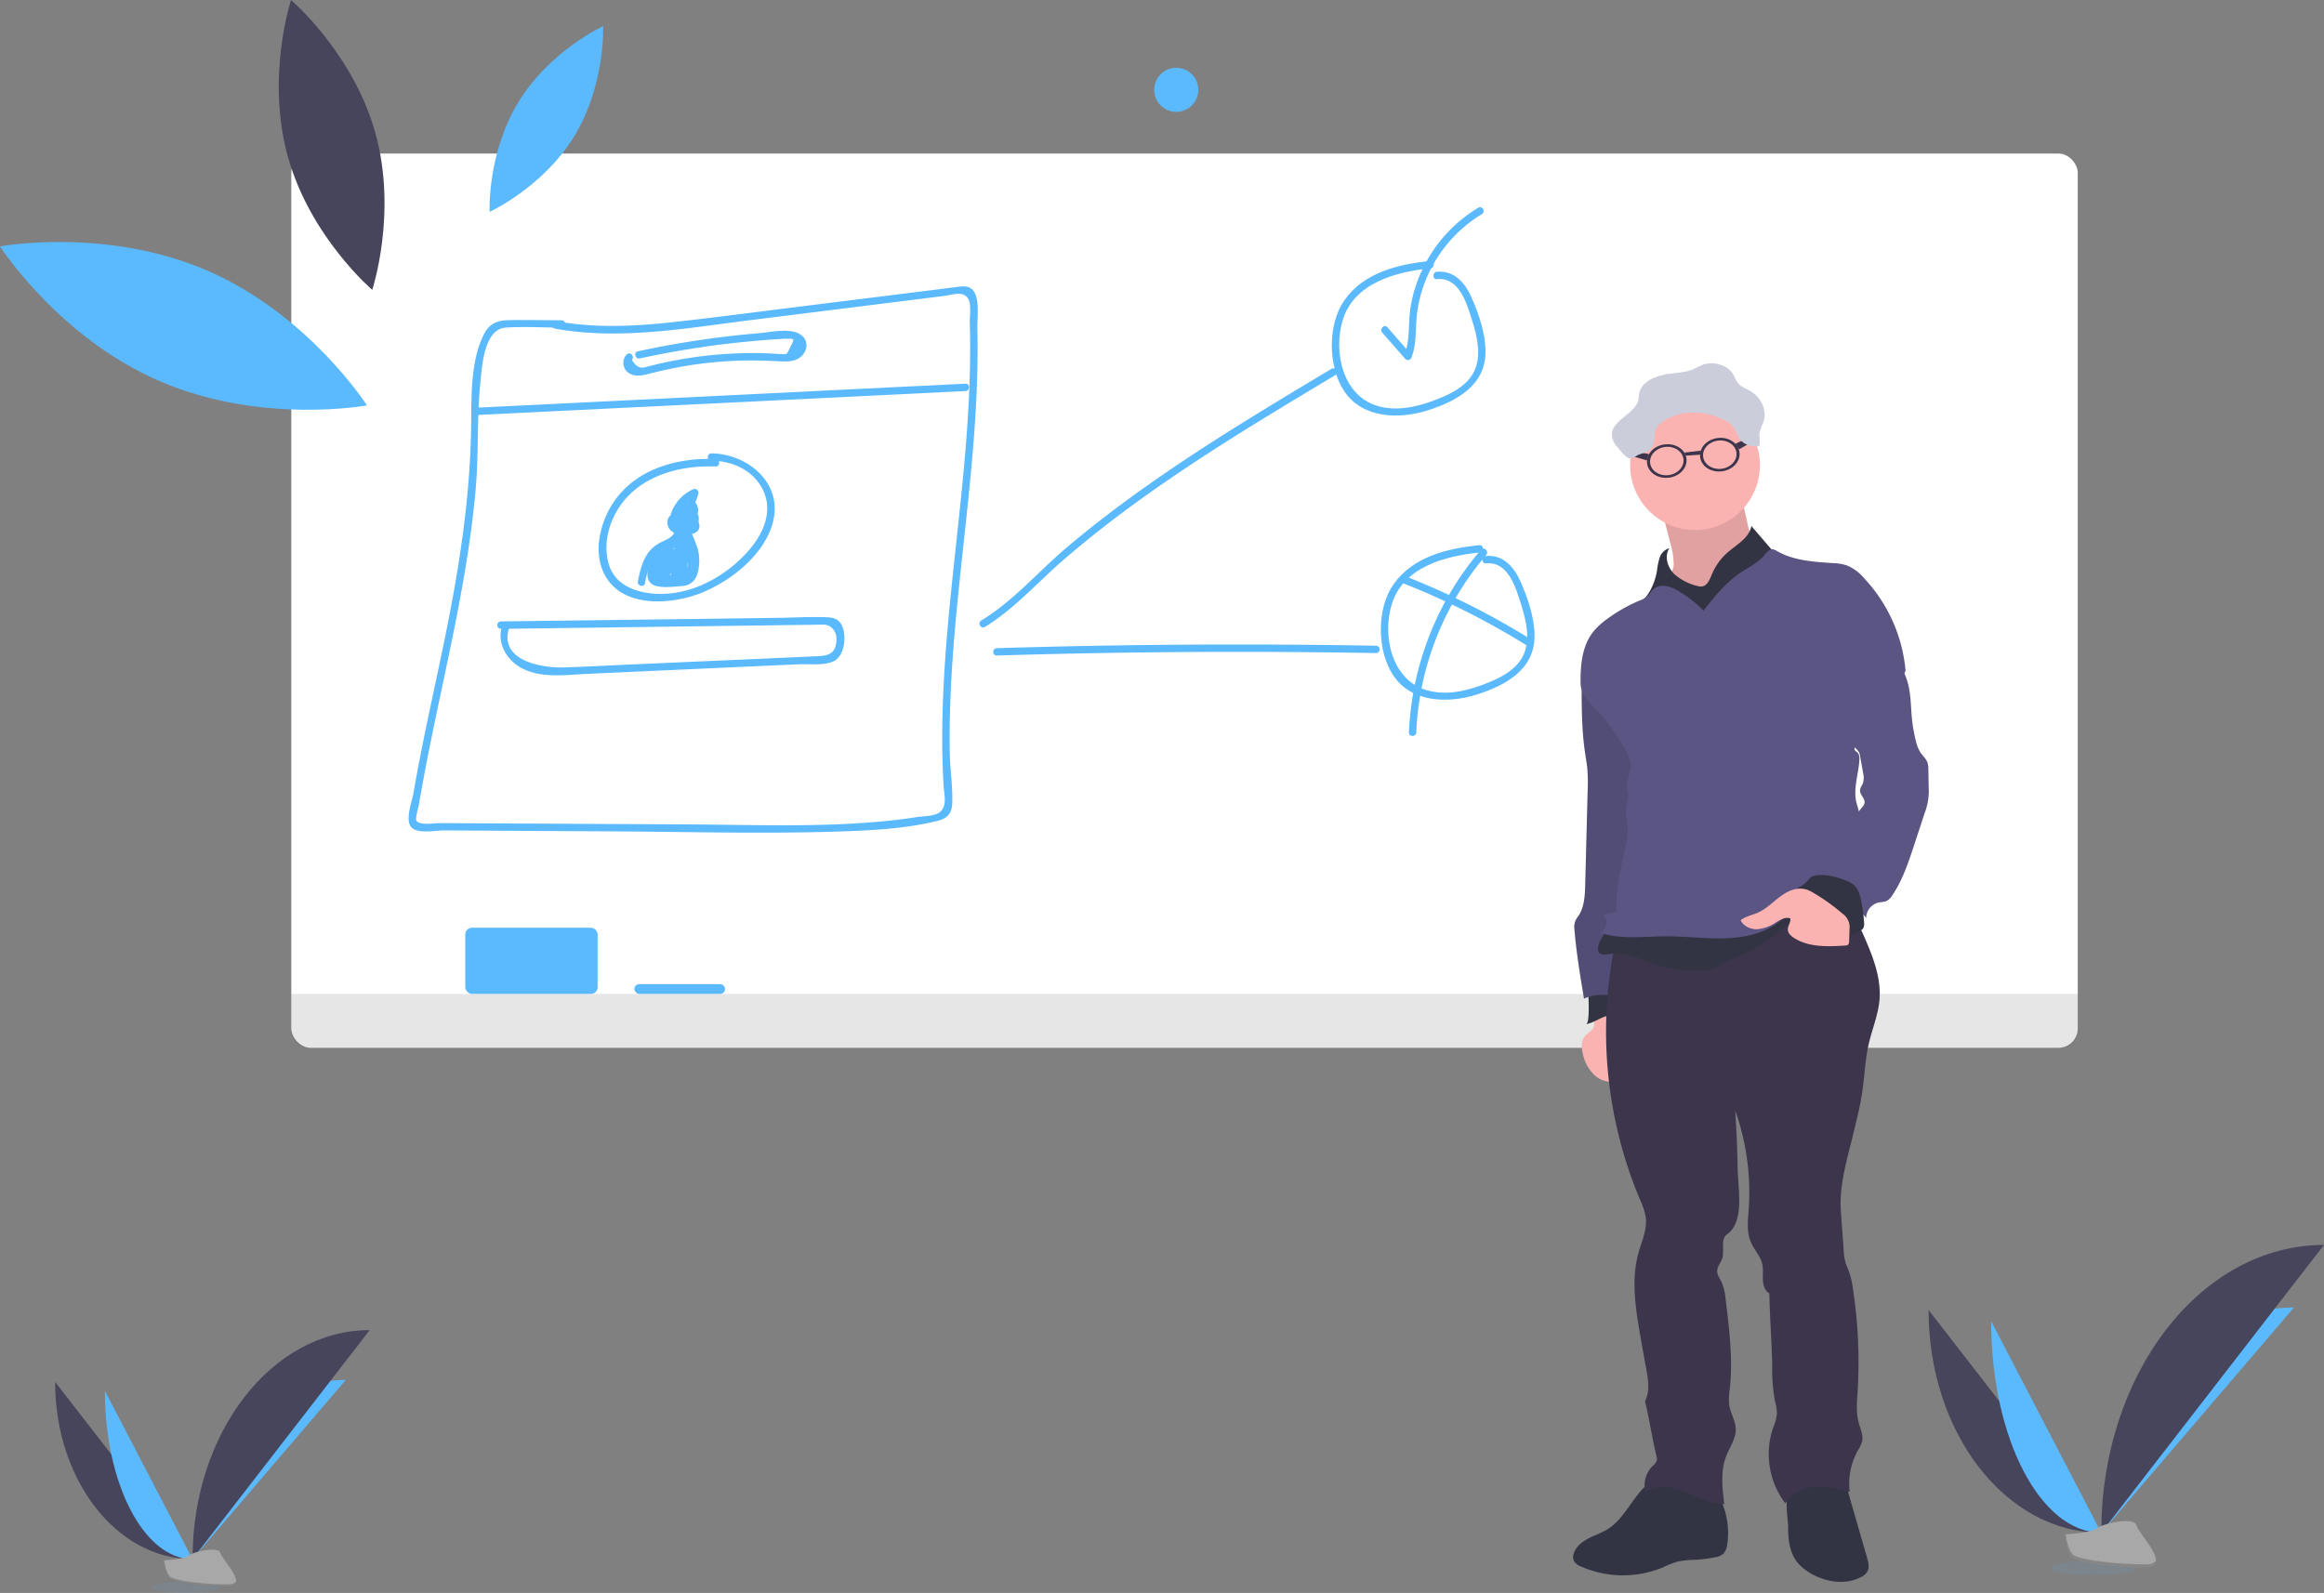 <svg id="Teacher" xmlns="http://www.w3.org/2000/svg" width="871.859" height="597.723" viewBox="0 0 871.859 597.723">
  <rect x="0" y="0" width="871.859" height="597.723" fill="#808080" stroke="none"/>
  <rect id="Rectangle_133" data-name="Rectangle 133" width="670.194" height="335.557" rx="7.21" transform="translate(109.281 57.615)" fill="#fff"/>
  <path id="Path_120" data-name="Path 120" d="M203.642,256.857C241.656,273.331,263.5,307.42,263.5,307.42s-39.8,7.355-77.822-9.111-59.858-50.563-59.858-50.563S165.618,240.382,203.642,256.857Z" transform="translate(-125.82 -155.298)" fill="#5bb9fd"/>
  <path id="Path_121" data-name="Path 121" d="M336.42,186.5C348.178,167.193,368.2,158,368.2,158s.919,22.009-10.8,41.26-31.791,28.435-31.791,28.435S324.652,205.7,336.42,186.5Z" transform="translate(-141.935 -148.191)" fill="#5bb9fd"/>
  <path id="Path_122" data-name="Path 122" d="M243.046,206.3c8.412,30.025,31.6,49.791,31.6,49.791s9.552-28.931,1.14-58.966-31.607-49.791-31.607-49.791S234.624,176.261,243.046,206.3Z" transform="translate(-134.996 -147.33)" fill="#46455b"/>
  <path id="Path_123" data-name="Path 123" d="M118.87,482H789.064v13.6a6.628,6.628,0,0,1-6.628,6.628H125.5a6.628,6.628,0,0,1-6.628-6.628Z" transform="translate(-9.589 -109.054)" opacity="0.1"/>
  <rect id="Rectangle_134" data-name="Rectangle 134" width="49.644" height="24.822" rx="2.5" transform="translate(174.554 348.124)" fill="#5bb9fd"/>
  <rect id="Rectangle_135" data-name="Rectangle 135" width="34.015" height="3.677" rx="1.839" transform="translate(237.988 369.269)" fill="#5bb9fd"/>
  <path id="Path_124" data-name="Path 124" d="M347.058,280c24.261,4.477,49.01,0,73.17-3.034l73.427-9.193c2.969-.377,7.29-2.151,9.037,1.48.984,2.032.322,6.435.4,8.77.193,6.435.175,12.871,0,19.306-.331,12.3-1.232,24.574-2.381,36.819-2.234,23.967-5.4,47.805-6.978,71.864-.809,12.246-1.214,24.528-.855,36.773.083,2.923.2,5.847.377,8.761.193,3.264,1.655,8.109-1.9,10.287-2.032,1.25-6.031,1.186-8.357,1.554-3.677.579-7.355,1.039-11.106,1.416-24.721,2.473-49.764,1.443-74.576,1.3l-74.926-.386-18.276-.1c-1.655,0-7.621.993-8.642-.974-.432-.837.717-4.753.919-5.8q.423-2.593.919-5.176c2.133-12.089,4.652-24.1,7.189-36.111,5.452-25.741,11.032-51.611,13.275-77.9,1.112-13.192.377-26.5,1.738-39.669.634-6.114,1.388-19.756,9.524-20.3,6.895-.46,13.992,0,20.906,0a1.379,1.379,0,0,0,0-2.758c-6.527,0-13.064-.175-19.591-.046-4.339.083-7.355,1.112-9.423,5.1-5.286,10.241-4.744,23.9-4.909,35.082-.4,26.762-4.5,52.954-9.855,79.127-2.694,13.174-5.6,26.3-8.274,39.485-1.259,6.3-2.464,12.613-3.567,18.947-.515,3.015-3.117,9.662-.827,12.429s9.331,1.278,12.485,1.3l21.935.129,42.032.239c27.157.156,54.406.919,81.554.12,12.963-.386,26.661-.919,39.283-4.017,3.76-.919,5.571-2.648,5.718-6.656.221-6.215-.791-12.622-.919-18.865-.919-53.413,11.63-106.082,10.342-159.514-.083-3.631,1.287-12.788-2.684-14.985-1.784-.993-4.1-.45-5.976-.23-3.585.414-7.162.919-10.747,1.342l-46.564,5.81c-14.884,1.839-29.759,3.824-44.67,5.516-15.785,1.839-31.726,2.933-47.456,0-1.738-.322-2.482,2.335-.735,2.657Z" transform="translate(-139.27 -156.758)" fill="#5bb9fd"/>
  <path id="Path_125" data-name="Path 125" d="M319.884,315.7l183.7-9.009c1.774-.092,1.784-2.85,0-2.758l-183.7,9.009C318.118,313.022,318.109,315.78,319.884,315.7Z" transform="translate(-141.367 -159.962)" fill="#5bb9fd"/>
  <path id="Path_126" data-name="Path 126" d="M381.45,291.22a4.6,4.6,0,0,0,1.627,7.419c2.473,1.131,5.378.184,7.833-.432,3.677-.919,7.355-1.738,11.133-2.409a151.829,151.829,0,0,1,24.9-2.317c3.806-.046,7.584.129,11.391.294,2.758.11,5.727.331,8.063-1.379,2.666-1.949,3.53-5.755.919-8.127-3.677-3.356-11.6-1.407-15.849-1.057a355.419,355.419,0,0,0-45.838,6.84c-1.728.368-1,3.034.735,2.657q14.958-3.227,30.145-5.185,7.465-.919,14.958-1.554c2.353-.193,4.707-.368,7.06-.506.919-.055,1.894-.156,2.832-.129,2.914.064,3.254-.46,1.508,3.061-1.554,3.117-1.057,2.758-3.751,2.657-1.14,0-2.28-.129-3.42-.184q-3.5-.147-7.005-.156-7.456,0-14.875.717c-4.192.4-8.375.974-12.521,1.71-2.593.46-5.167.993-7.732,1.581-1.131.267-2.271.542-3.4.827-.542.147-1.094.276-1.636.414q-3.015,1.048-5.139-2.758c1.232-1.278-.708-3.236-1.949-1.949Z" transform="translate(-146.34 -158.22)" fill="#5bb9fd"/>
  <path id="Path_127" data-name="Path 127" d="M413.934,334.494c-13.3-.515-27.672,3.08-36.433,13.79-6.858,8.375-10.765,22.744-3.5,32.177,7.805,10.113,24.923,8.329,35.247,4.017,10.922-4.6,22.873-14.075,26.155-25.934,4.091-14.81-9.193-26.008-23.029-26.173a1.38,1.38,0,0,0,0,2.758c7.888.092,15.629,3.475,19.306,10.821,3.852,7.741.533,15.868-4.6,22.064-8.219,9.864-21.071,17.3-34.162,17.09-7.86-.12-16.548-2.813-18.984-11.106-2-6.72-.478-14.066,3.015-20.023,7.557-12.871,22.937-17.228,37.04-16.677,1.774.064,1.774-2.694,0-2.758Z" transform="translate(-145.526 -162.256)" fill="#5bb9fd"/>
  <path id="Path_128" data-name="Path 128" d="M402.986,356.092a3.585,3.585,0,0,0-4.817,3.677c.276,3.585,4.229,4.6,7.2,4.385,2.565-.221,5.562-1.168,4.661-4.376a4.119,4.119,0,0,0-2.243-2.593,5.194,5.194,0,0,0-2.593-.322c-.34,0-3.457,1.14-2.133-.23l-2.17-.285a2.262,2.262,0,0,1,.662,1.839,1.388,1.388,0,0,0,2.068,1.186,1.839,1.839,0,0,1,2.491,2.151,1.388,1.388,0,0,0,2.519,1.066c.919-1.655,2.032-4.946.653-6.674-.919-1.168-2.694-.818-3.8-.138a13.306,13.306,0,0,0-1.894,1.627c-1.112.984-1.839,1.443-1.425-.441.69-3.429,3.962-6.16,6.95-7.529l-2.023-1.554a29.069,29.069,0,0,1-5.562,10.894l2.353.974a6.141,6.141,0,0,1,3.751-5.985h-1.351l.717,1.177c-.267,1.738,2.39,2.482,2.657.726.349-2.271-1.085-5.222-3.742-4.109-3.172,1.324-4.817,4.955-4.753,8.191,0,1.1,1.563,1.958,2.363.984a32.417,32.417,0,0,0,6.261-12.126,1.4,1.4,0,0,0-2.032-1.554,15.417,15.417,0,0,0-6.693,5.829c-1.122,1.839-2.528,4.707-1.388,6.821a2.923,2.923,0,0,0,4,1.131A10.759,10.759,0,0,0,405.983,359c.34-.3.717-.827,1.168-.919.4-.276.386-.12-.064.487a5.011,5.011,0,0,1-.8,2.684l2.519,1.057a4.6,4.6,0,0,0-6.536-5.268l2.078,1.2a5.011,5.011,0,0,0-1.039-3.245,1.4,1.4,0,0,0-2.16-.285c-1.4,1.462-1.664,3.99.092,5.341,1.315,1,1.958,0,3.4-.23,4.9-.634,2.041,1.572.313,1.646a6.518,6.518,0,0,1-2.308-.165q-2.878-.975-.359-2.51c1.646.671,2.353-1.995.735-2.657Z" transform="translate(-147.788 -163.427)" fill="#5bb9fd"/>
  <path id="Path_129" data-name="Path 129" d="M399.8,362.231c1.131,3.677-3.539,4.891-5.755,6.16a12.816,12.816,0,0,0-3.981,3.484c-2.317,3.107-3.181,7.06-3.944,10.784-.349,1.738,2.308,2.473,2.666.735a31.257,31.257,0,0,1,2.326-7.934c1.655-3.291,4.027-4.394,7.116-6.086s5.323-4.312,4.229-7.879c-.515-1.692-3.181-.965-2.657.735Z" transform="translate(-146.815 -164.528)" fill="#5bb9fd"/>
  <path id="Path_130" data-name="Path 130" d="M404.71,360.37a2.666,2.666,0,0,0-2.3,2.758c0,1.094.726,1.793,1.223,2.666a21.052,21.052,0,0,1,2.666,5.8c.441,1.977.873,5.516-.156,7.355-1.9,3.411-5.341,2.758-8.274,2.758-2.758,0-4.891.919-4.8-2.923.055-2.16,1.563-4.348,2.758-6.049l-2.519-.331a48.049,48.049,0,0,1,.837,8.513c0,1.278,1.958,1.986,2.565.689a53.257,53.257,0,0,0,3.5-9.69l-2.712-.368.478,6.987a1.388,1.388,0,0,0,2.565.7,3.126,3.126,0,0,0,.689-1.241c.092-.432-.754-3.346-1.094-2.308l2.7.368.193-6.638-2.758.368a13.735,13.735,0,0,1,.515,5.792c-.175,1.535,2.409,1.885,2.758.368l1.728-8.918-2.519.322a6.1,6.1,0,0,1,.469,3.971c-.2,1.765,2.556,1.747,2.758,0a9.69,9.69,0,0,0-.846-5.36,1.388,1.388,0,0,0-2.519.331l-1.738,8.918,2.712.368a15.04,15.04,0,0,0-.616-6.518,1.379,1.379,0,0,0-2.7.359l-.193,6.638a1.385,1.385,0,0,0,2.712.368l.147-.45a1.4,1.4,0,0,0-.349-1.342c-2.859-3.107-3.438,1.839-4.431,3.208l2.574.7-.478-6.987c-.1-1.489-2.308-1.949-2.712-.368a49.425,49.425,0,0,1-3.218,9.037l2.574.7a51.981,51.981,0,0,0-.919-9.249c-.239-1.269-1.9-1.214-2.519-.331-1.839,2.648-5.02,8.43-2.565,11.6,2.142,2.758,8.881,1.692,11.758,1.517,4.542-.257,6.187-3.135,6.684-7.419A18.165,18.165,0,0,0,409,370.9c-.248-1.085-2.758-7.961-3.512-7.824,1.747-.322,1-2.988-.735-2.666Z" transform="translate(-147.131 -164.515)" fill="#5bb9fd"/>
  <path id="Path_131" data-name="Path 131" d="M399.479,366.777l-7.529,9.938,2.381,1.388,5.516-7.98-2.519-1.066-2.749,10.49a1.388,1.388,0,0,0,2.519,1.066,48.453,48.453,0,0,1,4.2-5.911l-2.3-1.342a15.012,15.012,0,0,1-3.466,6.371l2.307,1.342a12.319,12.319,0,0,1,1-3.677c.708-1.59-1.535-3-2.381-1.4a32.365,32.365,0,0,1-2.657,4.174l2.519.331.561-2.62-2.519-.331.4,2.3a1.388,1.388,0,0,0,2.307.607,27.452,27.452,0,0,0,5.516-8.32h-2.372a12.383,12.383,0,0,1,1.3,3.677c.331,1.655,2.528,1.039,2.7-.368a74.745,74.745,0,0,0,.607-9.285h-2.758v5.783c0,1.5,2.455,1.94,2.712.368a10.537,10.537,0,0,1,1.352-3.953h-2.418a6.131,6.131,0,0,1,.919,3.126,1.379,1.379,0,1,0,2.758,0l.349-1.839h-2.657c.267,1.627,1.278,10.793-2.317,9.717-.607-.147-.781-.11-.524.1l.818-1.747,1.921-4.073-2.574-.7c.165,1.894.34,4.6-.8,6.215-.919,1.315-3.751,1.839-5.194,1.066a9.193,9.193,0,0,1-2.4-2.519l-1.885,1.839c1.526,1.112,4,3.843,5.966,4,1.5.12,2.758-1.122,3.742-2.114a16.024,16.024,0,0,0,4.5-11.8,1.379,1.379,0,1,0-2.758,0v3.144a1.379,1.379,0,0,0,2.758,0v-7.713a1.379,1.379,0,1,0-2.758,0,33.1,33.1,0,0,1-.478,5.516l2.712.368a63.487,63.487,0,0,1-.3-6.61,1.379,1.379,0,0,0-2.7-.368c-.414,1.756-.919,3.484-1.407,5.2l2.519-.331-.193-.735c-.129-1.756-2.887-1.765-2.758,0a5.047,5.047,0,0,0,.57,2.133,1.393,1.393,0,0,0,2.519-.331c.524-1.728.993-3.457,1.407-5.2l-2.712-.368a63.505,63.505,0,0,0,.3,6.61c.138,1.416,2.418,2.023,2.7.368a37.986,37.986,0,0,0,.579-6.288h-2.758v7.713h2.758V369.6h-2.758a13.257,13.257,0,0,1-3.356,9.451,11.293,11.293,0,0,1-1.158,1.14c-.653.625-1.25.533-1.774-.285-1.305-.542-2.657-1.94-3.8-2.758s-2.7.8-1.894,1.885c2.114,2.813,5.268,5.948,9.193,4.6,4.128-1.462,4.689-7.051,4.376-10.729-.1-1.223-1.931-2.05-2.565-.69-.919,1.94-1.839,3.87-2.758,5.819a5.142,5.142,0,0,0-.827,2.427c.3,2.068,2.813,1.728,4.358,1.609,5.985-.45,5.038-8.936,4.348-13.2-.23-1.416-2.289-1.2-2.657,0a8.12,8.12,0,0,0-.451,2.611h2.758a10.932,10.932,0,0,0-1.3-4.514,1.388,1.388,0,0,0-2.381,0,13.4,13.4,0,0,0-1.636,4.6l2.758.368v-5.783a1.379,1.379,0,1,0-2.758,0,74.746,74.746,0,0,1-.607,9.285l2.712-.368a15.783,15.783,0,0,0-1.572-4.3,1.388,1.388,0,0,0-2.381,0,25.153,25.153,0,0,1-5.084,7.759l2.307.607-.4-2.3c-.211-1.223-1.94-1.259-2.519-.331a6.049,6.049,0,0,0-.837,4.744c.23,1.305,1.885,1.168,2.519.331a32.264,32.264,0,0,0,2.657-4.165l-2.381-1.4a15.683,15.683,0,0,0-1.287,4.33c-.165,1.214,1.278,2.482,2.308,1.342a18.386,18.386,0,0,0,4.174-7.594c.34-1.25-1.388-2.436-2.308-1.342a52.67,52.67,0,0,0-4.6,6.435l2.519,1.066,2.8-10.453a1.388,1.388,0,0,0-2.519-1.066l-5.516,7.989c-1.03,1.48,1.333,2.758,2.381,1.388l7.5-9.929c1.066-1.416-1.324-2.758-2.381-1.4Z" transform="translate(-147.242 -164.726)" fill="#5bb9fd"/>
  <path id="Path_132" data-name="Path 132" d="M527.587,394.687c11.032-6.748,19.8-16.815,29.547-25.236,10.572-9.129,21.669-17.633,33.1-25.686,22.193-15.629,45.5-29.612,68.785-43.558a1.379,1.379,0,0,0-1.388-2.381c-23.287,13.946-46.6,27.9-68.794,43.558-10.471,7.355-20.694,15.151-30.494,23.425-10.664,9.009-20.161,20.225-32.177,27.5-1.517.919-.129,3.31,1.388,2.381Z" transform="translate(-158.061 -159.457)" fill="#5bb9fd"/>
  <path id="Path_133" data-name="Path 133" d="M706.22,253.849c-11.951,1.214-24.822,4.257-32.177,14.709-6.353,8.991-6.215,24.675-.248,33.905,6.776,10.49,20.621,10.867,31.377,7.474s21.889-9.34,21.788-22.193c-.055-6.895-2.547-14.075-5.3-20.326-2.372-5.4-6.573-10.113-12.935-9.515-1.756.165-1.774,2.923,0,2.758,8.522-.791,11.262,9.331,13.284,15.721,1.839,5.966,3.539,13.027.653,18.957s-9.846,8.954-15.794,11.124c-6.435,2.335-13.505,3.76-20.225,1.839-13.312-3.723-16.989-20.593-13.156-32.563,4.413-13.79,20.042-17.844,32.774-19.131,1.747-.175,1.765-2.933,0-2.758Z" transform="translate(-169.661 -155.922)" fill="#5bb9fd"/>
  <path id="Path_134" data-name="Path 134" d="M726.22,369.849c-11.951,1.214-24.822,4.257-32.177,14.709-6.353,8.991-6.215,24.675-.248,33.905,6.775,10.49,20.621,10.867,31.377,7.474s21.889-9.34,21.788-22.193c-.055-6.9-2.547-14.075-5.3-20.326-2.372-5.4-6.573-10.113-12.935-9.515-1.756.165-1.774,2.923,0,2.758,8.522-.791,11.262,9.331,13.284,15.721,1.839,5.966,3.539,13.027.653,18.957s-9.846,8.954-15.794,11.124c-6.435,2.335-13.505,3.76-20.225,1.839-13.312-3.723-16.989-20.593-13.156-32.563,4.413-13.79,20.041-17.844,32.774-19.131,1.747-.175,1.765-2.933,0-2.758Z" transform="translate(-171.274 -165.279)" fill="#5bb9fd"/>
  <path id="Path_135" data-name="Path 135" d="M689.821,278.934l8.706,9.929a1.388,1.388,0,0,0,2.3-.616c1.839-4.836,1.489-9.846,1.921-14.93a49.156,49.156,0,0,1,3.907-15.233A51.418,51.418,0,0,1,727.228,234.5c1.517-.919.129-3.31-1.388-2.381a53.983,53.983,0,0,0-20.8,22.855,52.832,52.832,0,0,0-4.6,14.59c-.919,5.967-.083,12.218-2.289,17.945l2.307-.616-8.66-9.91c-1.177-1.333-3.117.625-1.949,1.949Z" transform="translate(-171.289 -154.153)" fill="#5bb9fd"/>
  <path id="Path_136" data-name="Path 136" d="M532.483,414.526q71.129-2.17,142.294-.919a1.38,1.38,0,0,0,0-2.758q-71.147-1.269-142.294.919C530.709,411.824,530.7,414.582,532.483,414.526Z" transform="translate(-158.516 -168.55)" fill="#5bb9fd"/>
  <path id="Path_137" data-name="Path 137" d="M698.083,385.068a284.921,284.921,0,0,1,46.583,23.406c1.508.919,2.9-1.443,1.388-2.381a287.962,287.962,0,0,0-47.2-23.682c-1.646-.653-2.363,2.013-.726,2.657Z" transform="translate(-171.911 -166.285)" fill="#5bb9fd"/>
  <path id="Path_138" data-name="Path 138" d="M727.807,371.68A112.618,112.618,0,0,0,700.77,440.2c-.074,1.774,2.684,1.774,2.758,0a109.53,109.53,0,0,1,26.229-66.569c1.149-1.342-.791-3.3-1.949-1.949Z" transform="translate(-172.199 -165.391)" fill="#5bb9fd"/>
  <path id="Path_139" data-name="Path 139" d="M330.11,403.612l102.754-1.342,11.813-.156c2.124,0,4.247-.074,6.371-.083,2.988,0,5,2.482,4.946,5.516-.138,6.435-4.183,6.206-9.478,6.435l-12.77.579-52,2.289c-9.313.414-18.635.919-27.948,1.241-8.4.257-24.381-2.482-20.648-14.709.515-1.7-2.142-2.427-2.666-.735-1.839,6.012,1.416,12.117,6.656,15.27,7.437,4.468,17.238,2.951,25.447,2.583l63.839-2.9,15.5-.69c3.972-.184,9.5.625,13.146-1.223,4.284-2.16,5.038-10.738,2.335-14.351-1.388-1.839-3.337-2-5.516-2.087-5.718-.221-11.538.156-17.265.23l-31.827.423-72.728.919a1.38,1.38,0,0,0,0,2.758Z" transform="translate(-142.189 -167.646)" fill="#5bb9fd"/>
  <g id="Michel" transform="translate(590.159 136.329)">
    <path id="Path_140" data-name="Path 140" d="M780.677,769.791c-2.317,1.453-4.964,2.271-7.355,3.549s-4.716,3.2-5.4,5.847a3.677,3.677,0,0,0,.12,2.5,4.854,4.854,0,0,0,2.574,2.041,39.062,39.062,0,0,0,30.9.349,40.709,40.709,0,0,1,5.332-2.114,34.652,34.652,0,0,1,6.831-.7,52.509,52.509,0,0,0,7.18-.919,6.317,6.317,0,0,0,3.254-1.351,6.04,6.04,0,0,0,1.462-3.512A28.913,28.913,0,0,0,820.98,755a6.921,6.921,0,0,0-2-2.124,7.734,7.734,0,0,0-3.19-.855c-4.6-.561-9.414-1.59-14.057-1.7-3.328-.074-5,1.508-7.355,3.8C789.512,758.98,786.671,766.05,780.677,769.791Z" transform="translate(-767.762 -332.3)" fill="#323444"/>
    <path id="Path_141" data-name="Path 141" d="M855.453,769.072c0,4.5.542,9.276,3.273,12.871a17,17,0,0,0,4.468,3.907c5.773,3.677,13.422,5.029,19.508,1.912a5.791,5.791,0,0,0,2.427-2.041c.919-1.6.432-3.595-.083-5.36l-8.807-30.522c-5.691.873-14.057,1.489-19.113,4.376C853.458,756.3,855.453,765.046,855.453,769.072Z" transform="translate(-774.792 -332.261)" fill="#323444"/>
    <path id="Path_142" data-name="Path 142" d="M775.795,565.6c-.533,1.682-2.464,2.464-3.521,3.88-1.241,1.664-1.112,3.971-.662,5.994a15.849,15.849,0,0,0,4.036,7.952,9.533,9.533,0,0,0,8.274,2.813,6.894,6.894,0,0,0,5.617-6.187,11.712,11.712,0,0,0-.864-3.981l-6.27-18.129a.686.686,0,0,0-1.131-.5c-1.48.7-4.45,1.434-5.314,2.969S776.42,563.938,775.795,565.6Z" transform="translate(-768.047 -316.73)" fill="#fbb3b2"/>
    <path id="Path_143" data-name="Path 143" d="M773,564.022c2.289-.359,4.293-1.7,6.435-2.583s4.827-1.223,6.628.248c.515.423,1.011,1,1.682.993a65.813,65.813,0,0,0-4.119-13.091,1.021,1.021,0,0,0-.359-.506,1.039,1.039,0,0,0-.781,0L776.3,550.7c-2.289.6-2.556.414-2.381,2.666C773.965,554.37,774.48,564.022,773,564.022Z" transform="translate(-768.184 -316.061)" fill="#323444"/>
    <path id="Path_144" data-name="Path 144" d="M771.936,422.908c-.919,1.416-.919,3.181-.919,4.845,0,8.136.083,16.318,1.287,24.372.285,1.931.644,3.861.827,5.81a67.011,67.011,0,0,1,.129,8.154l-.919,35.394c-.11,4.33-.331,8.982-3.006,12.383a5.921,5.921,0,0,0-1.076,3.926c.7,8.881,2.17,17.688,3.631,26.468a16.355,16.355,0,0,1,14.838.708,163.329,163.329,0,0,0,7.621-45.047c.211-7.529-.11-15.1,1.048-22.542,1.94-12.521,1.149-25.364-.276-37.959-.451-3.99-1.407-8.1-3.962-11.188a16.962,16.962,0,0,0-9.193-5.3C778.564,422.044,775.521,422.963,771.936,422.908Z" transform="translate(-767.8 -305.86)" fill="#5b5583"/>
    <path id="Path_145" data-name="Path 145" d="M771.936,422.908c-.919,1.416-.919,3.181-.919,4.845,0,8.136.083,16.318,1.287,24.372.285,1.931.644,3.861.827,5.81a67.011,67.011,0,0,1,.129,8.154l-.919,35.394c-.11,4.33-.331,8.982-3.006,12.383a5.921,5.921,0,0,0-1.076,3.926c.7,8.881,2.17,17.688,3.631,26.468a16.355,16.355,0,0,1,14.838.708,163.329,163.329,0,0,0,7.621-45.047c.211-7.529-.11-15.1,1.048-22.542,1.94-12.521,1.149-25.364-.276-37.959-.451-3.99-1.407-8.1-3.962-11.188a16.962,16.962,0,0,0-9.193-5.3C778.564,422.044,775.521,422.963,771.936,422.908Z" transform="translate(-767.8 -305.86)" opacity="0.1"/>
    <path id="Path_146" data-name="Path 146" d="M784.216,533.5a162.364,162.364,0,0,0,9.671,93.993,25.493,25.493,0,0,1,2.243,6.95c.506,4.5-1.572,8.835-2.758,13.192-2.758,9.91-1.168,20.464.6,30.6q1.1,6.344,2.271,12.678c.763,4.119,1.5,8.6-.414,12.328,1.646,6.858,2.62,13.652,4.266,20.51a3.9,3.9,0,0,1,.156,1.682,4.955,4.955,0,0,1-1.682,2.252A10.058,10.058,0,0,0,796,737.32c4.2-3.015,10.058-1.958,14.856,0s9.524,4.6,14.709,4.6c-.754-6.086-1.48-12.475.763-18.184,1.305-3.31,3.6-6.435,3.539-9.975-.064-3.172-2-6-2.473-9.138a23.131,23.131,0,0,1,.221-5.847c1.232-11.253-.165-22.616-1.563-33.85a20.225,20.225,0,0,0-1.544-6.435c-.653-1.324-1.627-2.593-1.609-4.073,0-1.719,1.388-3.117,1.9-4.753.919-3.015-.772-7.116,1.774-8.982,6.711-4.928,4.137-16.7,3.99-25.015q-.175-10.765-.919-21.512a91.631,91.631,0,0,1,5.075,37.086c-.294,4.119-.836,8.449.772,12.255,1.232,2.924,3.677,5.332,4.339,8.43.414,1.912.12,3.889.211,5.838s.754,4.073,2.436,5.056c.129,8.862.919,18.341,1.057,27.2a67.106,67.106,0,0,0,1.1,13.514,17.222,17.222,0,0,1,.68,4.358,18.211,18.211,0,0,1-1.453,5.36,30.734,30.734,0,0,0,4.6,28.361c2.17-3.852,6.693-5.893,11.106-6.215s8.77.791,13.045,1.912a25.548,25.548,0,0,1,3.052-15.537,12.714,12.714,0,0,0,1.609-3.457c.5-2.335-.662-4.661-1.287-6.969-1.02-3.677-.662-7.64-.423-11.482a181.694,181.694,0,0,0-1.7-38.538,32.651,32.651,0,0,0-1.756-7.355c-.331-.846-.735-1.655-1.011-2.51a19.784,19.784,0,0,1-.735-4.707l-1.057-14.709c-.745-10.306,2.638-20.483,5-30.54,1.057-4.5,2.206-9,2.914-13.579.965-6.233,1.122-12.6,2.537-18.754,1.269-5.516,3.558-10.894,4.036-16.548.735-8.761-2.905-17.228-6.435-25.263-1.471-3.31-7.033-2.979-10.609-3.567-25.364-4.165-52.08-4.192-76,5.194a18.912,18.912,0,0,0-6.537,4.514Z" transform="translate(-768.847 -313.812)" fill="#3c354c"/>
    <path id="Path_147" data-name="Path 147" d="M804.042,356.435l2.813,10.94a29.236,29.236,0,0,1,1.259,7.732,5.71,5.71,0,0,1-.616,2.758,6.574,6.574,0,0,1-1.747,1.784c-1.921,1.462-3.254,4.872-5.452,5.884,1.131,1.967,2.694.69,4.735,1.673,3.595,1.747,6.886,4.257,10.784,5.121,3.677.809,7.539.046,11.188-.919,5.176-1.407,10.324-3.346,14.489-6.739s6.536-6.389,6.518-11.749c-4.6.542-8.688-4.1-10.719-8.274a22.477,22.477,0,0,1-1.544-4.955l-2.464-10.839c-2.684.588-4.872,2.51-7.437,3.512s-5.6,1.094-8.449,1.223a91.012,91.012,0,0,0-15.04,1.949c-.68.138-1.535.57-1.37,1.232" transform="translate(-770.387 -299.915)" fill="#fbb3b2"/>
    <path id="Path_148" data-name="Path 148" d="M804.042,356.435l2.813,10.94a29.236,29.236,0,0,1,1.259,7.732,5.71,5.71,0,0,1-.616,2.758,6.574,6.574,0,0,1-1.747,1.784c-1.921,1.462-3.254,4.872-5.452,5.884,1.131,1.967,2.694.69,4.735,1.673,3.595,1.747,6.886,4.257,10.784,5.121,3.677.809,7.539.046,11.188-.919,5.176-1.407,10.324-3.346,14.489-6.739s6.536-6.389,6.518-11.749c-4.6.542-8.688-4.1-10.719-8.274a22.477,22.477,0,0,1-1.544-4.955l-2.464-10.839c-2.684.588-4.872,2.51-7.437,3.512s-5.6,1.094-8.449,1.223a91.012,91.012,0,0,0-15.04,1.949c-.68.138-1.535.57-1.37,1.232" transform="translate(-770.387 -299.915)" opacity="0.1"/>
    <circle id="Ellipse_14" data-name="Ellipse 14" cx="24.344" cy="24.344" r="24.344" transform="translate(21.391 13.862)" fill="#fbb3b2"/>
    <path id="Path_149" data-name="Path 149" d="M822.32,379.313a22.065,22.065,0,0,1,5.516-7.355c3.429-3.006,8.118-5.443,8.927-9.929l7.428,8.651a4,4,0,0,1,.919,1.416,3.567,3.567,0,0,1-.7,2.859c-1.839,2.933-4.735,5.029-7.474,7.152a227,227,0,0,0-18.01,15.886,1.84,1.84,0,0,1-.965.588,1.738,1.738,0,0,1-1-.285,41.82,41.82,0,0,1-12.843-10.444c-.267-.322-.6-.69-1.03-.662a1.324,1.324,0,0,0-.69.359c-2.473,2.023-5.176,4.44-8.348,4.128,4.109-2.951,6.435-7.879,7.3-12.871a24.321,24.321,0,0,1,1.048-5.029,5.25,5.25,0,0,1,3.586-3.4c-2,3.061-.634,7.4,2.059,9.874a20.3,20.3,0,0,0,9.12,4.422C820.288,385.262,821.207,381.722,822.32,379.313Z" transform="translate(-769.882 -300.978)" fill="#323444"/>
    <path id="Path_150" data-name="Path 150" d="M789.346,535.752c3.466.855,6.748,2.308,10.113,3.383a48.33,48.33,0,0,0,18.984,1.995,10.251,10.251,0,0,0,5.516-1.756c.432-.349.827-.763,1.287-1.085a9,9,0,0,1,2.473-1.02c8.43-2.638,15.491-8.329,22.34-13.9.221-.184.469-.414.451-.708a.92.92,0,0,0-.276-.524L846.63,518c-9.451,1.609-19.131,1-28.72.763a41.707,41.707,0,0,0-5.9.156c-1.894.221-3.76.7-5.626,1.1-7.088,1.544-14.332,2.133-21.512,3.144a3.319,3.319,0,0,0-1.425.441,3.208,3.208,0,0,0-.763.846l-2.519,3.539a11.135,11.135,0,0,0-2.114,4.054c-.588,2.758.644,3.677,2.988,3.319A21.826,21.826,0,0,1,789.346,535.752Z" transform="translate(-768.58 -313.56)" fill="#323444"/>
    <path id="Path_151" data-name="Path 151" d="M816.951,394.55a44.782,44.782,0,0,0-9.478-7.4,13.431,13.431,0,0,0-4.6-1.839,5.737,5.737,0,0,0-4.707,1.158c-.818.726-1.333,1.738-2.124,2.5a10.563,10.563,0,0,1-3.365,1.9,59.683,59.683,0,0,0-11.823,6.739,27.12,27.12,0,0,0-5.36,4.946c-4.165,5.332-4.79,12.586-4.679,19.352.083,4.707,4.6,8.2,7.7,11.721a86.369,86.369,0,0,1,7.888,11.032c1.673,2.648,3.42,5.516,3.208,8.669-.175,2.583-1.682,5.01-1.443,7.585.083.919.377,1.765.46,2.657.166,1.839-.561,3.677-.745,5.516-.248,2.6.6,5.185.644,7.805a24.826,24.826,0,0,1-.68,5.323c-1.765,8.4-3.981,16.851-3.53,25.429l-5.093.919a4.3,4.3,0,0,1-.984,6.867c7.952,2.657,16.548,1.315,24.978,1.305,6.978,0,13.928.919,20.9.791s14.158-1.388,19.9-5.332c1.563-1.066,3-2.317,4.643-3.245a22.9,22.9,0,0,1,7.033-2.3,69.786,69.786,0,0,1,13.79-1.232c2.262,0,4.725.092,6.527-1.269,1.986-1.508,2.491-4.238,2.758-6.711.267-2.611.432-5.231.478-7.851a33.849,33.849,0,0,0-.322-6.1,39.994,39.994,0,0,0-1.076-4.376L874.391,466.9c-1.434-5.038.561-10.563.984-15.785.1-1.232.12-2.666-.827-3.457-.34-.285-.809-.478-.919-.919a1.572,1.572,0,0,1,.221-1.232c1.839-3.677,4.6-6.923,7.116-10.241a209.315,209.315,0,0,0,11.767-18.083,58.185,58.185,0,0,0-15.574-34.824,16.85,16.85,0,0,0-6.518-4.808,19.308,19.308,0,0,0-5.185-.837c-7.208-.487-14.709-.919-20.988-4.542a3.992,3.992,0,0,0-1.5-.634c-1.388-.156-2.4,1.214-3.3,2.3-2.317,2.758-5.727,4.339-8.724,6.371C825.354,384.005,820.987,389.227,816.951,394.55Z" transform="translate(-768.008 -301.744)" fill="#5b5583"/>
    <path id="Path_152" data-name="Path 152" d="M900.964,424.36c1.434,4.542,1.3,9.4,1.765,14.13a55,55,0,0,0,1.5,8.467,13.516,13.516,0,0,0,1.747,4.312c.827,1.214,2.013,2.2,2.537,3.567a8.615,8.615,0,0,1,.377,2.868l.11,6.343a22.809,22.809,0,0,1-1.5,9.874l-3.962,12.052c-2.142,6.527-4.339,13.156-8.2,18.837a5.433,5.433,0,0,1-2.363,2.216,11.479,11.479,0,0,1-2.381.368,6.123,6.123,0,0,0-5.047,5.948,13.966,13.966,0,0,0-3.392-3.466l-8.063-6.435c-2.758-2.243-5.635-4.523-8.982-5.819a24.353,24.353,0,0,0,16.934-20.464,9.193,9.193,0,0,1,.919-4.027c.671-1.085,1.912-1.912,2-3.19.11-1.609-1.71-2.822-1.71-4.431,0-1.066.791-1.949,1.14-2.951a7.409,7.409,0,0,0,0-3.778l-1.112-6.178a4.718,4.718,0,0,0-.552-1.765,11.414,11.414,0,0,0-1.379-1.453c-1.912-2.142-1.066-5.516,0-8.154a77.947,77.947,0,0,1,9.4-16.484,56.353,56.353,0,0,0,3.742-5.351c.974-1.692,1.2-4.036,2.225-5.516C898.041,417.355,899.833,420.784,900.964,424.36Z" transform="translate(-775.615 -305.161)" fill="#5b5583"/>
    <path id="Path_153" data-name="Path 153" d="M864.343,505.306a4.43,4.43,0,0,0-1.048,1.1,9.3,9.3,0,0,1-4.165,2.969c.919.662,1.756,1.315,2.62,1.986a114.812,114.812,0,0,1,17.467,16.7c.579-2.068,4.045-1.921,4.891-3.9a3.816,3.816,0,0,0,.184-1.765,53.844,53.844,0,0,0-1.324-9.193,10.407,10.407,0,0,0-1.839-4.3c-1.287-1.554-3.291-2.3-5.2-2.942C873.03,504.957,867.284,503.532,864.343,505.306Z" transform="translate(-775.132 -312.468)" fill="#323444"/>
    <path id="Path_154" data-name="Path 154" d="M851,512.982c-2.758,2.041-5.176,4.6-8.274,5.994-2.188.993-4.679,1.425-6.592,2.905,1.039,2.289,3.742,3.475,6.251,3.383a14.857,14.857,0,0,0,7-2.565c1.646-1.011,3.576-2.188,5.369-1.48.276,1.4-.919,2.712-.919,4.128s1.177,2.445,2.335,3.19c5.516,3.558,12.613,3.264,19.187,2.85a1.728,1.728,0,0,0,1.057-.313,1.664,1.664,0,0,0,.4-1.214c.083-1.453.12-2.9.129-4.348a6.233,6.233,0,0,0-2.666-6.141,75.031,75.031,0,0,0-11.492-8.136C858.727,508.891,854.627,510.279,851,512.982Z" transform="translate(-773.277 -312.918)" fill="#fbb3b2"/>
    <path id="Path_155" data-name="Path 155" d="M826.224,326.1c-4.082.487-7.051,3.677-6.638,7.143s4.054,5.856,8.136,5.36,7.051-3.677,6.638-7.134S830.306,325.617,826.224,326.1Zm1.388,11.547c-3.457.414-6.536-1.618-6.9-4.542s2.17-5.626,5.617-6.04,6.536,1.618,6.895,4.542-2.17,5.626-5.617,6.04Z" transform="translate(-771.939 -298.075)" fill="#3c354c"/>
    <path id="Path_156" data-name="Path 156" d="M804.584,328.7c-4.082.487-7.051,3.677-6.638,7.134s4.054,5.856,8.136,5.369,7.051-3.677,6.638-7.143S808.666,328.217,804.584,328.7Zm1.388,11.538c-3.457.414-6.536-1.618-6.886-4.532s2.16-5.626,5.617-6.049,6.536,1.618,6.886,4.542-2.17,5.626-5.617,6.04Z" transform="translate(-770.194 -298.285)" fill="#3c354c"/>
    <path id="Path_157" data-name="Path 157" d="M663.248,259.64l8.872,1.894-.873,2.335-8.366-2.455Z" transform="translate(-643.631 -227.446)" fill="#3c354c"/>
    <path id="Path_158" data-name="Path 158" d="M716.352,253.18l-8.182,3.944,1.407,2.059,7.548-4.367Z" transform="translate(-647.284 -226.925)" fill="#3c354c"/>
    <path id="Path_159" data-name="Path 159" d="M687.31,260.995l6.224-.745-.322,1.544-5.341.359Z" transform="translate(-645.602 -227.495)" fill="#3c354c"/>
    <path id="Path_160" data-name="Path 160" d="M798.674,327.034a9.874,9.874,0,0,0,.919-4.017,8.585,8.585,0,0,1,.423-2.445,6.841,6.841,0,0,1,2-2.565,18.541,18.541,0,0,1,11.032-3.852,25.5,25.5,0,0,1,12.76,2.758,9.928,9.928,0,0,1,3.172,2.353c1.287,1.572,1.563,3.6,2.859,5.157a7.511,7.511,0,0,0,7.042,2.206c.45-1.6-.138-3.291.092-4.928a23.839,23.839,0,0,1,1.462-4.082c1.425-4.2-.653-9.074-4.937-11.584-1.5-.919-3.273-1.517-4.394-2.758s-1.388-2.528-2.16-3.769c-2.05-3.282-7.355-4.817-11.391-3.3-1.269.478-2.39,1.2-3.677,1.719-2.39.984-5.112,1.158-7.741,1.489a23.709,23.709,0,0,0-7.5,1.967c-2.271,1.122-4.174,2.923-4.7,5.075-.248.993-.193,2.023-.441,3.006-1.269,4.992-9.46,7.419-9.92,12.512a7.3,7.3,0,0,0,2.087,5.1c.864,1.02,2.933,3.751,4.394,4.146s2.574-.993,3.971-1.471C796.238,329.065,797.571,328.918,798.674,327.034Z" transform="translate(-769.036 -295.621)" fill="#cbceda"/>
  </g>
  <path id="Path_161" data-name="Path 161" d="M912.81,682c0,46.187,28.977,83.568,64.785,83.568" transform="translate(-189.304 -190.46)" fill="#46455b"/>
  <path id="Path_162" data-name="Path 162" d="M983.28,765.5c0-46.711,32.342-84.505,72.306-84.505" transform="translate(-194.988 -190.378)" fill="#5bb9fd"/>
  <path id="Path_163" data-name="Path 163" d="M938.35,686.56c0,43.88,18.479,79.384,41.306,79.384" transform="translate(-191.364 -190.828)" fill="#5bb9fd"/>
  <path id="Path_164" data-name="Path 164" d="M983.28,763.435c0-59.683,37.38-107.985,83.568-107.985" transform="translate(-194.988 -188.318)" fill="#46455b"/>
  <ellipse id="Ellipse_15" data-name="Ellipse 15" cx="16.107" cy="2.721" rx="16.107" ry="2.721" transform="translate(769.381 585.634)" fill="#5bb9fd" opacity="0.1"/>
  <path id="Path_165" data-name="Path 165" d="M968.46,773.114s9.193-.285,11.951-2.252,14.13-4.33,14.82-1.168,13.79,15.73,3.429,15.813-24.1-1.618-26.863-3.3S968.46,773.114,968.46,773.114Z" transform="translate(-193.793 -197.409)" fill="#a8a8a8"/>
  <path id="Path_166" data-name="Path 166" d="M998.853,784.839c-10.37.083-24.1-1.618-26.863-3.3-2.105-1.278-2.942-5.884-3.227-8h-.3s.579,7.41,3.346,9.092,16.493,3.383,26.863,3.3c3,0,4.027-1.094,3.971-2.666C1002.227,784.223,1001.133,784.82,998.853,784.839Z" transform="translate(-193.793 -197.844)" opacity="0.2"/>
  <path id="Path_167" data-name="Path 167" d="M148.31,711.36c0,36.773,23.048,66.486,51.538,66.486" transform="translate(-127.634 -192.828)" fill="#46455b"/>
  <path id="Path_168" data-name="Path 168" d="M204.37,777.781c0-37.159,25.741-67.231,57.523-67.231" transform="translate(-132.156 -192.763)" fill="#5bb9fd"/>
  <path id="Path_169" data-name="Path 169" d="M168.62,715c0,34.935,14.709,63.158,32.866,63.158" transform="translate(-129.273 -193.122)" fill="#5bb9fd"/>
  <path id="Path_170" data-name="Path 170" d="M204.37,776.142c0-47.484,29.74-85.912,66.486-85.912" transform="translate(-132.156 -191.124)" fill="#46455b"/>
  <ellipse id="Ellipse_16" data-name="Ellipse 16" cx="12.816" cy="2.17" rx="12.816" ry="2.17" transform="translate(57.164 593.384)" fill="#5bb9fd" opacity="0.1"/>
  <path id="Path_171" data-name="Path 171" d="M192.58,783.839s7.309-.23,9.506-1.839,11.253-3.448,11.8-.919,10.986,12.512,2.758,12.576-19.177-1.287-21.375-2.62S192.58,783.839,192.58,783.839Z" transform="translate(-131.205 -198.352)" fill="#a8a8a8"/>
  <path id="Path_172" data-name="Path 172" d="M216.758,793.211c-8.274.064-19.177-1.287-21.374-2.629-1.673-1.011-2.335-4.679-2.565-6.362h-.239s.46,5.893,2.657,7.235,13.128,2.684,21.375,2.62c2.381,0,3.208-.864,3.163-2.124C219.443,792.687,218.533,793.156,216.758,793.211Z" transform="translate(-131.205 -198.706)" opacity="0.2"/>
  <circle id="Ellipse_18" data-name="Ellipse 18" cx="8.274" cy="8.274" r="8.274" transform="translate(433.006 25.438)" fill="#5bb9fd"/>
</svg>

